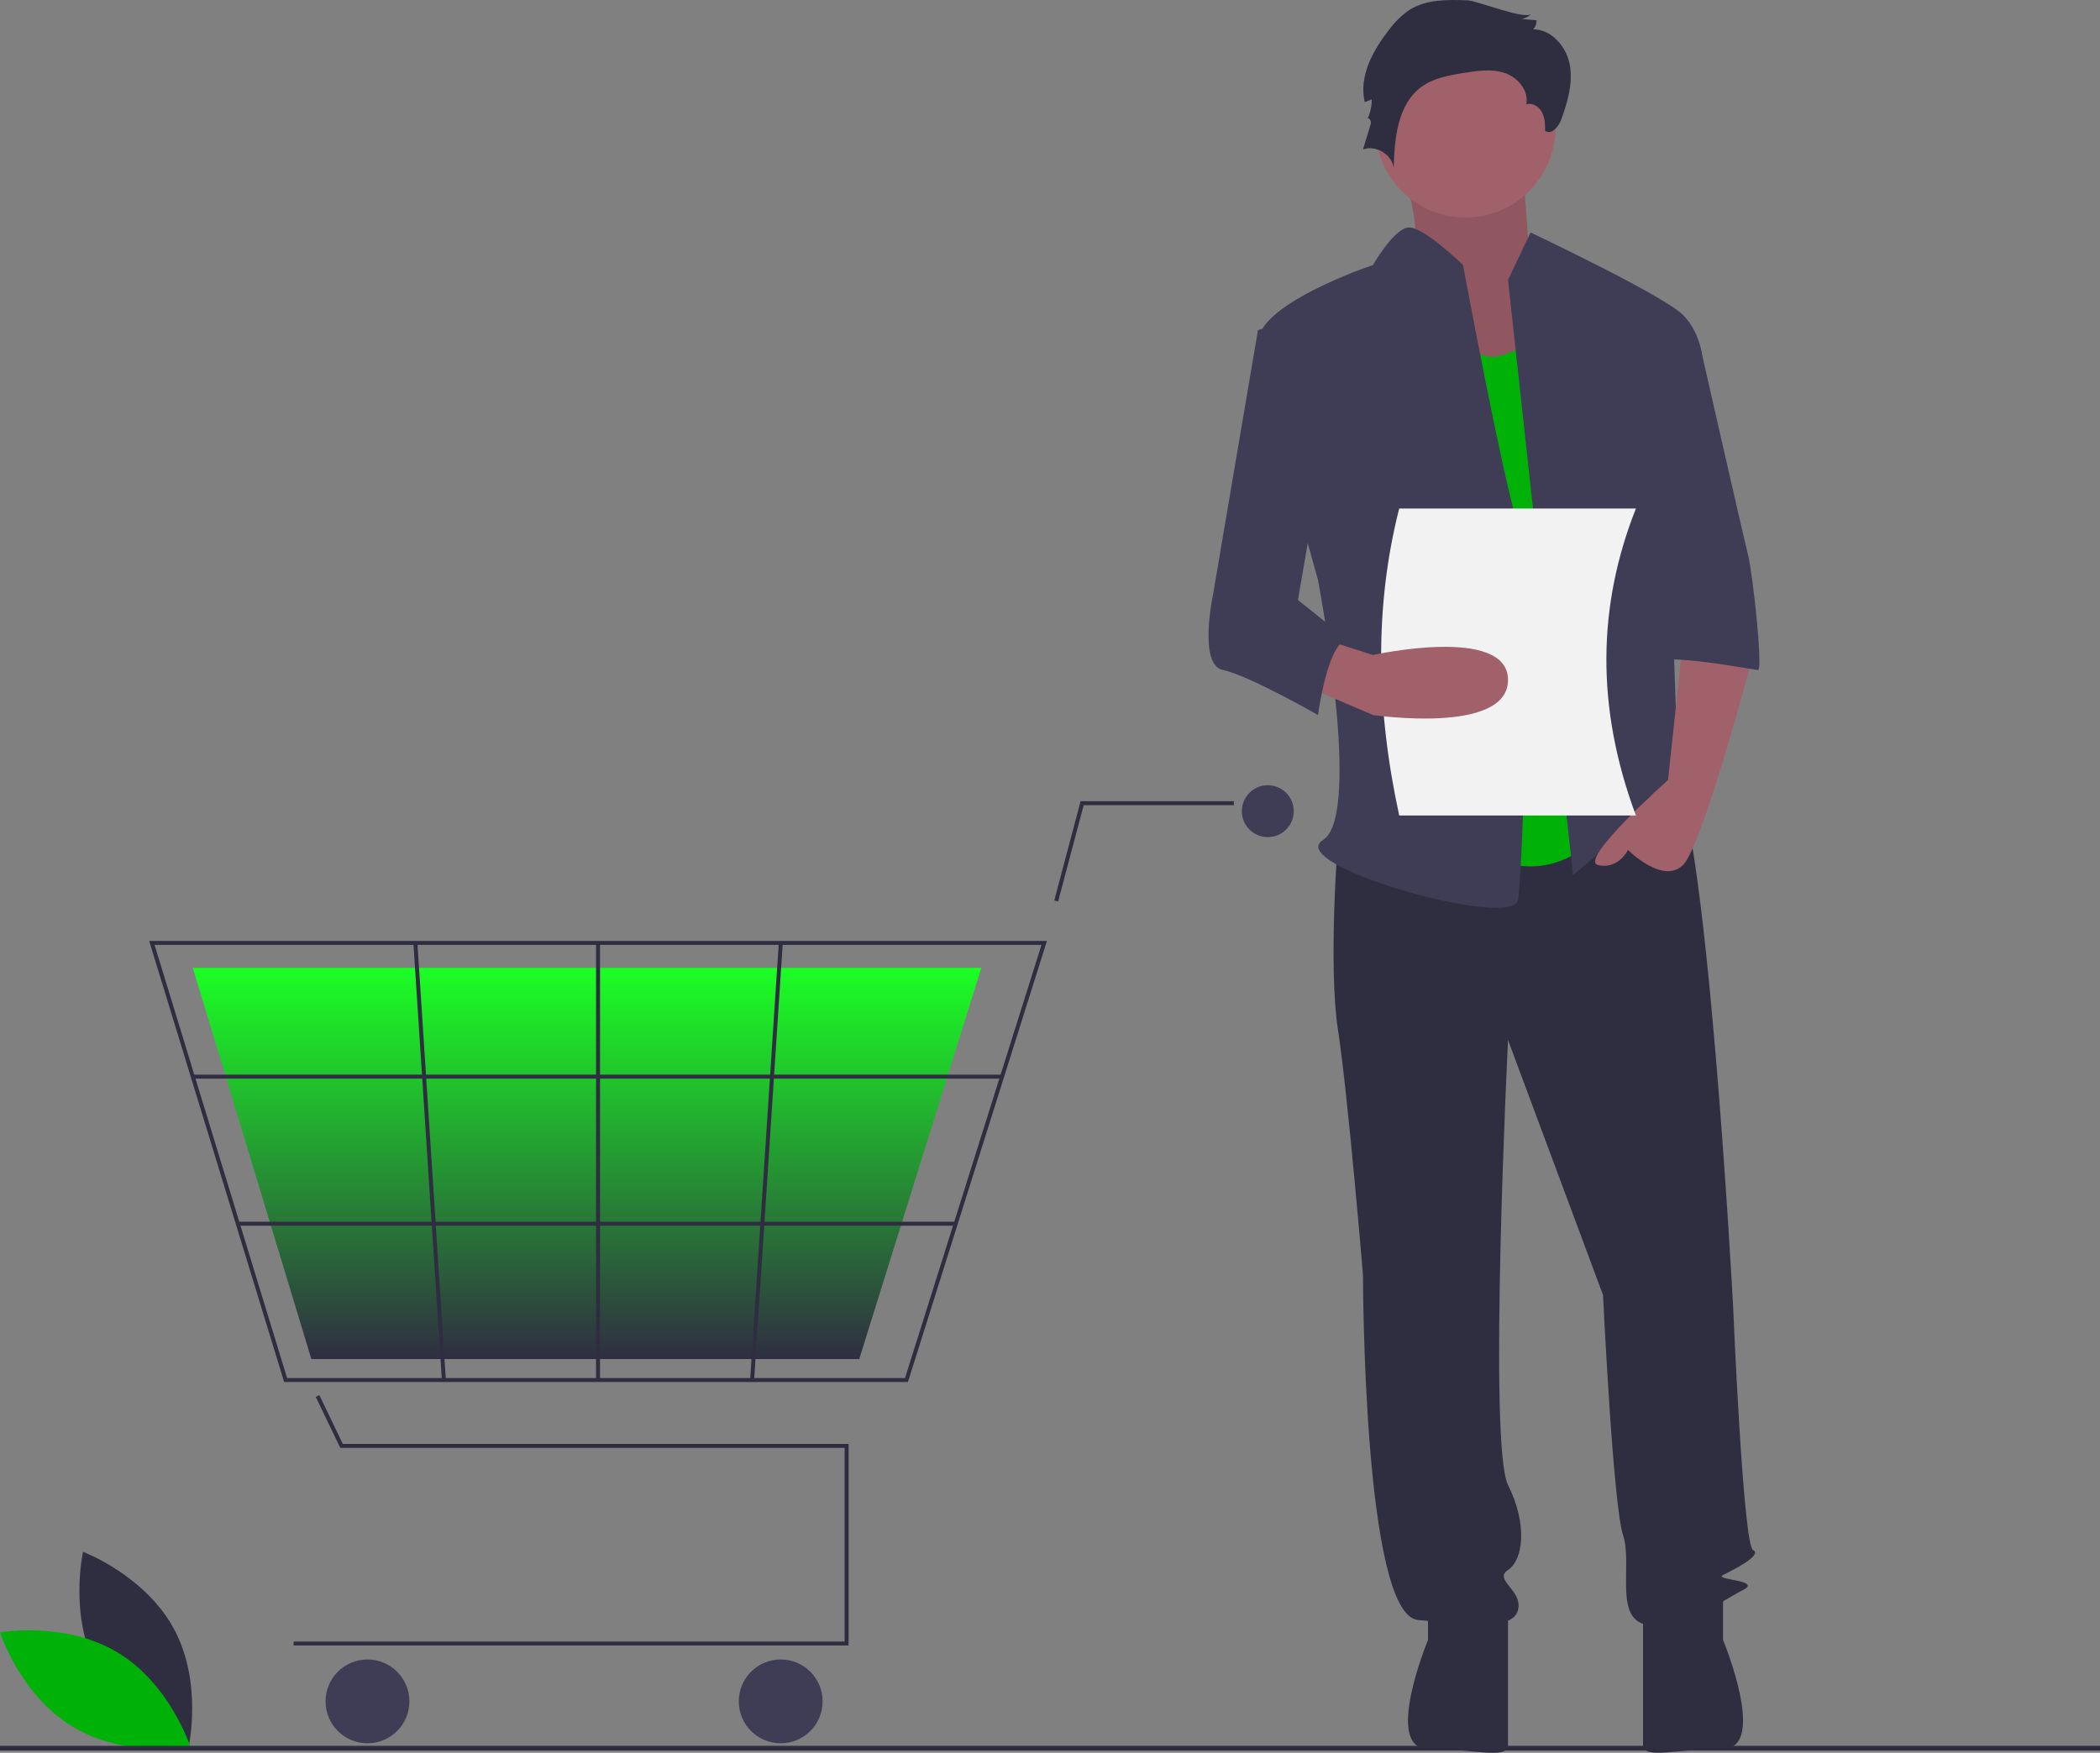<svg width="1464" height="1222" viewBox="0 0 1464 1222" fill="none" xmlns="http://www.w3.org/2000/svg">
<rect x="0" y="0" width="1464" height="1222" fill="#808080" stroke="none"/>
<g clip-path="url(#clip0_88_17329)">
<path d="M68.027 1164.44C88.334 1202.09 131.433 1218.26 131.433 1218.26C131.433 1218.26 141.608 1173.37 121.301 1135.71C100.993 1098.06 57.894 1081.89 57.894 1081.89C57.894 1081.89 47.72 1126.78 68.027 1164.44Z" fill="#2F2E41"/>
<path d="M81.985 1152.05C118.648 1174.1 132.768 1217.91 132.768 1217.91C132.768 1217.91 87.445 1225.96 50.783 1203.91C14.12 1181.85 0 1138.04 0 1138.04C0 1138.04 45.322 1129.99 81.985 1152.05Z" fill="#00B207"/>
<path d="M956.254 186.097H952.986V216.322H956.254V186.097Z" fill="#F2F2F2"/>
<path d="M1160.5 259.616H1157.23V289.84H1160.5V259.616Z" fill="#F2F2F2"/>
<path d="M1137.62 1017.68H1134.35V1047.9H1137.62V1017.68Z" fill="#F2F2F2"/>
<path d="M1185 767.713H1181.74V797.937H1185V767.713Z" fill="#F2F2F2"/>
<path d="M591.58 1147.19H204.689V1144.41H588.796V1009.43H237.214L220.134 973.853L222.644 972.649L238.965 1006.65H591.58V1147.19Z" fill="#2F2E41"/>
<path d="M256.181 1215.38C272.322 1215.38 285.407 1202.3 285.407 1186.16C285.407 1170.02 272.322 1156.94 256.181 1156.94C240.04 1156.94 226.956 1170.02 226.956 1186.16C226.956 1202.3 240.04 1215.38 256.181 1215.38Z" fill="#3F3D56"/>
<path d="M544.262 1215.38C560.403 1215.38 573.488 1202.3 573.488 1186.16C573.488 1170.02 560.403 1156.94 544.262 1156.94C528.122 1156.94 515.037 1170.02 515.037 1186.16C515.037 1202.3 528.122 1215.38 544.262 1215.38Z" fill="#3F3D56"/>
<path d="M883.836 583.618C893.828 583.618 901.929 575.519 901.929 565.528C901.929 555.537 893.828 547.438 883.836 547.438C873.845 547.438 865.744 555.537 865.744 565.528C865.744 575.519 873.845 583.618 883.836 583.618Z" fill="#3F3D56"/>
<path d="M632.96 963.511H198.092L103.997 655.979H729.864L729.294 657.788L632.96 963.511ZM200.151 960.727H630.919L726.069 658.762H107.759L200.151 960.727Z" fill="#2F2E41"/>
<path d="M599.015 947.508H217.054L134.407 674.764H684.127L683.628 676.37L599.015 947.508Z" fill="url(#paint0_linear_88_17329)"/>
<path d="M737.662 628.505L734.97 627.791L753.337 558.57H860.178V561.354H755.48L737.662 628.505Z" fill="#2F2E41"/>
<path d="M698.589 749.212H134.404V751.995H698.589V749.212Z" fill="#2F2E41"/>
<path d="M666.279 851.747H165.777V854.53H666.279V851.747Z" fill="#2F2E41"/>
<path d="M418.314 657.37H415.531V962.119H418.314V657.37Z" fill="#2F2E41"/>
<path d="M542.931 657.283L522.951 962.024L525.729 962.206L545.709 657.465L542.931 657.283Z" fill="#2F2E41"/>
<path d="M290.971 657.28L288.193 657.461L308.057 962.209L310.835 962.028L290.971 657.28Z" fill="#2F2E41"/>
<path d="M1464 1217.15H0V1220.41H1464V1217.15Z" fill="#2F2E41"/>
<path d="M972.859 101.09C972.859 101.09 996.744 169.064 982.045 179.522C967.347 189.98 1031.65 275.383 1031.65 275.383L1108.82 254.468L1066.56 183.008C1066.56 183.008 1061.05 111.548 1061.05 101.09C1061.05 90.632 972.859 101.09 972.859 101.09Z" fill="#A0616A"/>
<path opacity="0.1" d="M972.859 101.09C972.859 101.09 996.744 169.064 982.045 179.522C967.347 189.98 1031.65 275.383 1031.65 275.383L1108.82 254.468L1066.56 183.008C1066.56 183.008 1061.05 111.548 1061.05 101.09C1061.05 90.632 972.859 101.09 972.859 101.09Z" fill="black"/>
<path d="M932.767 585.625C932.767 585.625 925.794 672.772 932.767 718.088C939.739 763.404 950.198 888.895 950.198 888.895C950.198 888.895 950.198 1125.93 988.547 1129.42C1026.9 1132.91 1054.79 1136.39 1058.27 1122.45C1061.76 1108.5 1040.84 1101.53 1051.3 1094.56C1061.76 1087.59 1065.24 1063.19 1051.3 1035.3C1037.35 1007.41 1051.3 725.06 1051.3 725.06L1117.54 902.839C1117.54 902.839 1124.51 1049.24 1131.48 1070.16C1138.45 1091.08 1124.51 1129.42 1148.91 1132.91C1173.32 1136.39 1201.21 1115.48 1215.15 1108.5C1229.1 1101.53 1194.23 1101.53 1201.21 1098.05C1208.18 1094.56 1229.1 1084.1 1222.12 1080.62C1215.15 1077.13 1208.18 909.81 1208.18 909.81C1208.18 909.81 1189.01 552.509 1164.6 538.566C1140.2 524.623 1124.51 548.639 1124.51 548.639L932.767 585.625Z" fill="#2F2E41"/>
<path d="M995.519 1115.48V1143.36C995.519 1143.36 964.143 1219.17 995.519 1219.17C1026.9 1219.17 1051.3 1227.02 1051.3 1216.57V1122.45L995.519 1115.48Z" fill="#2F2E41"/>
<path d="M1201.21 1115.43V1143.31C1201.21 1143.31 1232.58 1219.12 1201.21 1219.12C1169.83 1219.12 1145.43 1226.97 1145.43 1216.52V1122.4L1201.21 1115.43Z" fill="#2F2E41"/>
<path d="M1021.67 151.635C1056.32 151.635 1084.42 123.543 1084.42 88.889C1084.42 54.236 1056.32 26.144 1021.67 26.144C987.009 26.144 958.914 54.236 958.914 88.889C958.914 123.543 987.009 151.635 1021.67 151.635Z" fill="#A0616A"/>
<path d="M1002.49 205.666C1002.49 205.666 1019.92 257.954 1047.81 247.496L1075.7 237.039L1124.51 571.682C1124.51 571.682 1086.16 627.455 1030.38 592.597C974.602 557.738 1002.49 205.666 1002.49 205.666Z" fill="#00B207"/>
<path d="M1051.3 195.208L1066.99 162.093C1066.99 162.093 1159.37 205.666 1173.32 219.609C1187.26 233.553 1187.26 254.468 1187.26 254.468L1162.86 341.615C1162.86 341.615 1169.83 533.337 1169.83 540.309C1169.83 547.281 1194.23 585.625 1176.8 571.682C1159.37 557.738 1155.89 543.795 1141.94 564.71C1128 585.625 1096.62 610.026 1096.62 610.026L1051.3 195.208Z" fill="#3F3D56"/>
<path d="M1173.32 446.191L1162.86 543.795C1162.86 543.795 1100.11 599.569 1114.05 603.054C1128 606.54 1134.97 592.597 1134.97 592.597C1134.97 592.597 1159.37 616.998 1173.32 603.054C1187.26 589.111 1222.12 456.648 1222.12 456.648L1173.32 446.191Z" fill="#A0616A"/>
<path d="M1023 0.212C1009.09 -0.285 994.204 -0.531 982.475 6.965C977.078 10.727 972.344 15.36 968.468 20.674C957.044 35.114 947.174 53.283 951.417 71.199L956.346 69.277C956.345 74.059 955.282 78.782 953.233 83.103C953.927 81.085 956.251 84.347 955.629 86.388L950.2 104.197C959.124 100.926 970.226 107.549 971.585 116.956C972.205 96.271 974.351 72.551 991.133 60.439C999.596 54.331 1010.31 52.467 1020.61 50.811C1030.12 49.283 1040.08 47.827 1049.19 50.956C1058.3 54.085 1066.05 63.397 1063.99 72.801C1068.18 71.355 1072.88 74.28 1074.96 78.206C1077.03 82.132 1077.14 86.763 1077.2 91.203C1081.68 94.365 1086.77 88.085 1088.59 82.918C1092.88 70.788 1096.68 57.877 1094.38 45.222C1092.07 32.568 1081.76 20.474 1068.89 20.431C1070.45 18.717 1071.29 16.462 1071.22 14.144L1060.61 13.248C1063.3 12.867 1065.78 11.562 1067.61 9.556C1063.36 14.24 1029.89 0.458 1023 0.212Z" fill="#2F2E41"/>
<path d="M1019.92 184.751C1019.92 184.751 991.542 156.943 981.329 158.646C971.115 160.35 957.17 184.751 957.17 184.751C957.17 184.751 873.501 212.638 876.987 240.525C880.473 268.411 918.822 404.36 918.822 404.36C918.822 404.36 950.198 568.196 922.308 585.625C894.418 603.054 1054.79 648.371 1058.27 627.455C1061.76 606.54 1068.73 397.388 1058.27 366.016C1047.81 334.643 1019.92 184.751 1019.92 184.751Z" fill="#3F3D56"/>
<path d="M1141.94 240.525H1185.05C1185.05 240.525 1215.15 372.987 1218.64 386.931C1222.12 400.874 1229.1 467.106 1225.61 467.106C1222.12 467.106 1152.4 453.162 1152.4 463.62L1141.94 240.525Z" fill="#3F3D56"/>
<path d="M1140.48 568.546H975.455C959.351 494.471 958.006 422.902 975.455 354.524H1140.48C1113.85 421.673 1112.19 492.751 1140.48 568.546Z" fill="#F2F2F2"/>
<path d="M908.363 477.563L957.17 498.479C957.17 498.479 1051.3 512.422 1051.3 474.077C1051.3 435.733 957.17 456.648 957.17 456.648L925.792 446.617L908.363 477.563Z" fill="#A0616A"/>
<path d="M918.822 219.609L876.987 230.067L845.611 414.818C845.611 414.818 835.152 463.62 852.583 467.106C870.014 470.591 918.822 498.479 918.822 498.479C918.822 498.479 925.794 446.191 939.739 446.191L904.877 418.304L925.794 296.298L918.822 219.609Z" fill="#3F3D56"/>
</g>
<defs>
<linearGradient id="paint0_linear_88_17329" x1="409.267" y1="674.764" x2="409.267" y2="947.508" gradientUnits="userSpaceOnUse">
<stop stop-color="#1BFF24"/>
<stop offset="1" stop-color="#2F2E41"/>
</linearGradient>
<clipPath id="clip0_88_17329">
<rect width="1464" height="1222" fill="white"/>
</clipPath>
</defs>
</svg>
